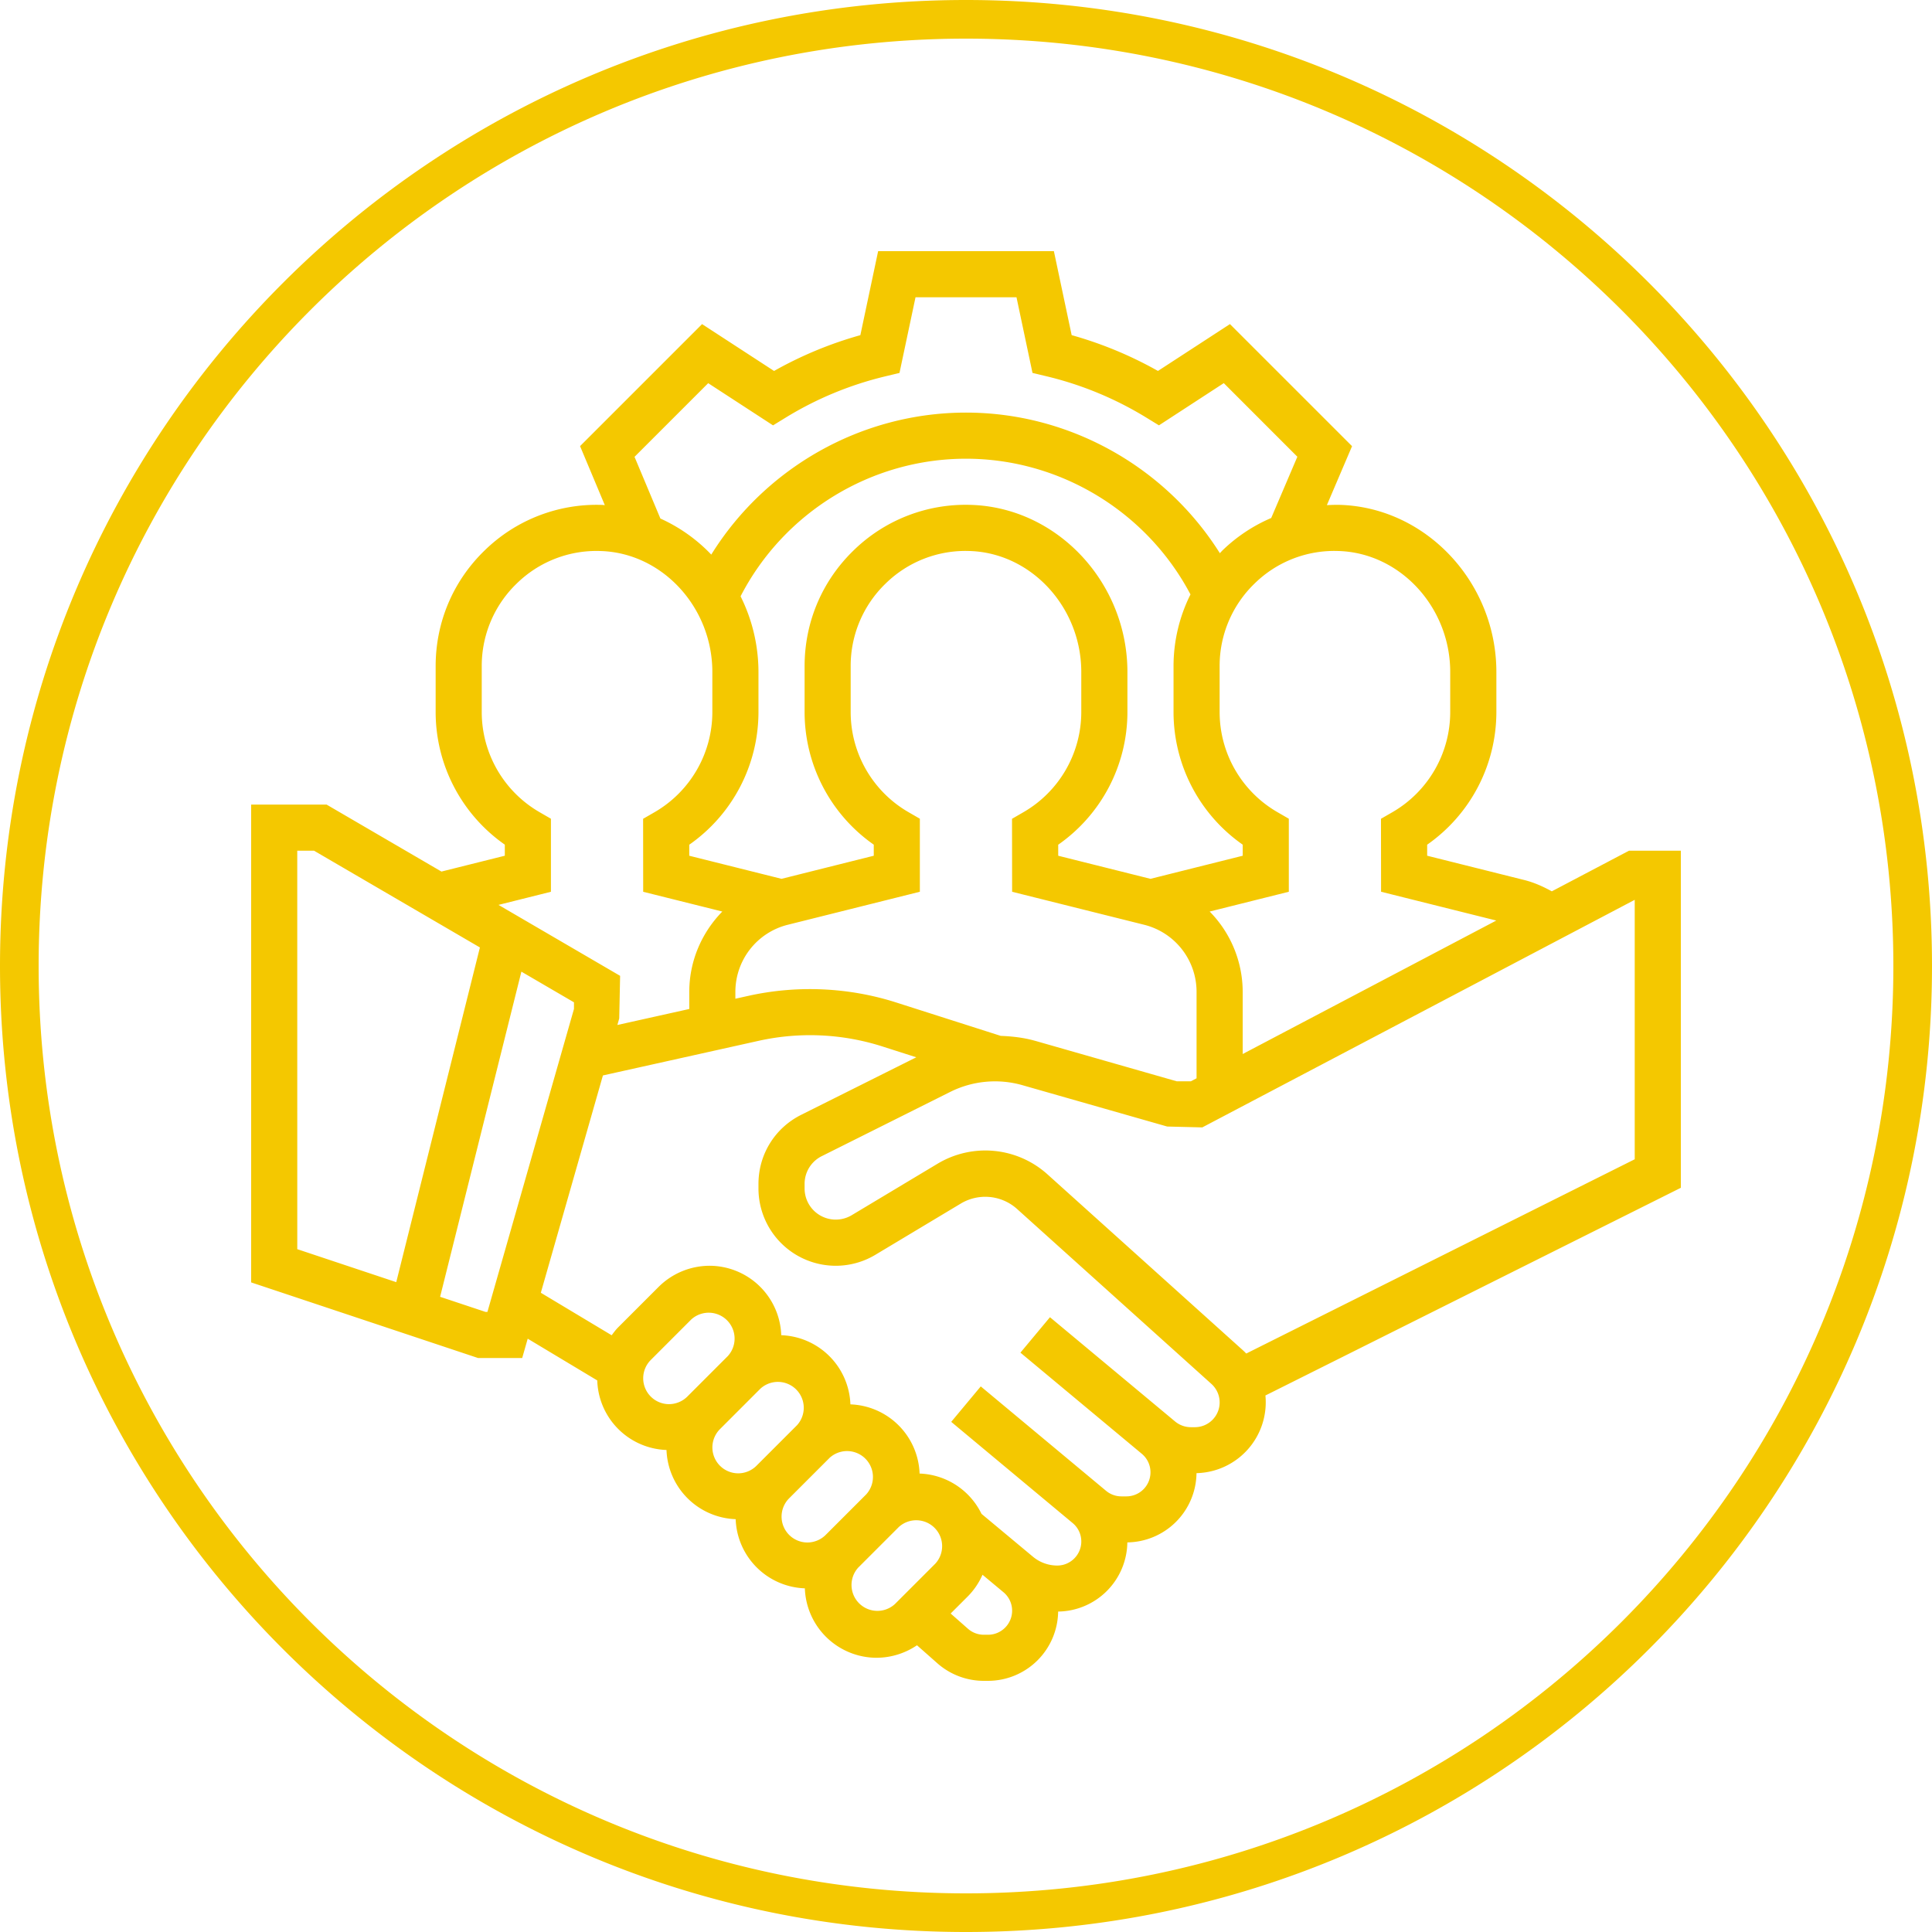 <svg xmlns="http://www.w3.org/2000/svg" width="100" height="100" viewBox="0 0 100 100"><g><g><path fill="#f4c800" d="M50 100C22.386 100 0 77.614 0 50S22.386 0 50 0s50 22.386 50 50-22.386 50-50 50zm0-98C23.49 2 2 23.49 2 50s21.49 48 48 48 48-21.49 48-48S76.51 2 50 2zm37 59.48L65.498 72.23a3.67 3.67 0 0 1-3.567 4.02 3.63 3.63 0 0 1-3.58 3.584 3.63 3.63 0 0 1-3.582 3.58A3.634 3.634 0 0 1 51.142 87h-.22a3.634 3.634 0 0 1-2.402-.907l-1.057-.934a3.76 3.76 0 0 1-2.093.647 3.723 3.723 0 0 1-3.711-3.594 3.716 3.716 0 0 1-3.581-3.58 3.716 3.716 0 0 1-3.58-3.581 3.716 3.716 0 0 1-3.584-3.6l-3.6-2.161-.285 1h-2.287L13 66.377V41.645h3.904l5.945 3.467 3.28-.82v-.573a8.379 8.379 0 0 1-3.58-6.848v-2.387c0-2.28.9-4.409 2.538-5.995a8.292 8.292 0 0 1 6.074-2.355c.049 0 .095.01.144.012l-1.281-3.055 6.315-6.315 3.726 2.425a20.15 20.15 0 0 1 4.467-1.853l.92-4.348h9.097l.92 4.347a20.19 20.19 0 0 1 4.467 1.853l3.726-2.425 6.32 6.319-1.303 3.052c.224-.011.447-.02.674-.014 4.466.136 8.099 4.016 8.099 8.652v2.087a8.382 8.382 0 0 1-3.582 6.85v.571l5.028 1.258c.505.127.973.337 1.423.585l3.997-2.103H87zM69.28 28.52a5.886 5.886 0 0 0-4.339 1.68 5.918 5.918 0 0 0-1.813 4.284v2.387a5.985 5.985 0 0 0 2.985 5.162l.596.344v3.78l-4.097 1.024a5.939 5.939 0 0 1 1.71 4.16v3.215l13.125-6.909-5.963-1.49-.005-3.777.597-.344a5.991 5.991 0 0 0 2.987-5.165v-2.087c0-3.358-2.594-6.169-5.783-6.264zm-15.71 25.35l7.338 2.098h.731l.295-.155V51.34a3.578 3.578 0 0 0-2.711-3.474l-6.836-1.708-.005-3.777.597-.345a5.991 5.991 0 0 0 2.988-5.165v-2.087c0-3.358-2.595-6.169-5.783-6.264a5.9 5.9 0 0 0-4.34 1.68 5.917 5.917 0 0 0-1.813 4.284v2.387a5.985 5.985 0 0 0 2.985 5.162l.596.344v3.78l-6.837 1.709a3.578 3.578 0 0 0-2.712 3.474v.354l.685-.152c2.52-.558 5.185-.44 7.648.349l5.403 1.726c.598.023 1.193.09 1.771.254zM39.258 34.785v2.087a8.382 8.382 0 0 1-3.582 6.85v.571l4.776 1.195 4.774-1.195v-.573a8.379 8.379 0 0 1-3.58-6.848v-2.387c0-2.28.9-4.409 2.537-5.997a8.292 8.292 0 0 1 6.073-2.355c4.466.136 8.099 4.016 8.099 8.652v2.087a8.382 8.382 0 0 1-3.582 6.85v.571l4.775 1.195 4.775-1.195v-.573a8.379 8.379 0 0 1-3.581-6.848v-2.387a8.3 8.3 0 0 1 .877-3.717c-2.258-4.284-6.75-7.025-11.62-7.025-4.914 0-9.426 2.778-11.667 7.121a8.798 8.798 0 0 1 .926 3.921zm-5.076-7.946a8.418 8.418 0 0 1 2.633 1.867c2.805-4.516 7.79-7.35 13.185-7.35 5.356 0 10.328 2.808 13.14 7.278.047-.049.09-.1.138-.148a8.343 8.343 0 0 1 2.52-1.675l1.353-3.17-3.808-3.81-3.356 2.185-.643-.394a17.829 17.829 0 0 0-5.168-2.144l-.734-.176-.828-3.914h-5.227l-.83 3.916-.735.176a17.813 17.813 0 0 0-5.168 2.143l-.642.394-3.356-2.184-3.813 3.813zm-8.38 19.998l6.295 3.672-.046 2.206-.096.338 3.722-.828v-.884c0-1.604.648-3.074 1.71-4.16l-4.096-1.022-.004-3.778.597-.344a5.991 5.991 0 0 0 2.987-5.165v-2.087c0-3.358-2.595-6.169-5.783-6.264a5.89 5.89 0 0 0-4.34 1.68 5.917 5.917 0 0 0-1.813 4.284v2.387a5.985 5.985 0 0 0 2.986 5.162l.595.344v3.78zm-10.415 17.82l5.123 1.707L24.84 49.04l-8.584-5.007h-.87zm9.842 3.247l4.48-15.683v-.341l-2.722-1.588-4.207 16.83 2.349.782zm9.4 4.774c.351 0 .696-.142.946-.391l2.098-2.099a1.34 1.34 0 0 0-1.893-1.893l-2.098 2.099a1.34 1.34 0 0 0 .946 2.285zm3.58 3.581c.352 0 .697-.142.946-.392l2.098-2.098a1.34 1.34 0 0 0-1.893-1.893l-2.097 2.098a1.34 1.34 0 0 0 .946 2.285zm3.58 3.58c.353 0 .698-.142.947-.391l2.098-2.098a1.34 1.34 0 0 0-1.893-1.893l-2.098 2.098a1.34 1.34 0 0 0 .947 2.284zm4.528 3.19l2.098-2.098a1.34 1.34 0 0 0-1.893-1.893l-2.098 2.098a1.34 1.34 0 0 0 1.893 1.893zm6.07.34c0-.371-.164-.72-.448-.956l-1.085-.904a3.71 3.71 0 0 1-.751 1.11l-.897.896.893.787c.227.201.518.312.822.312h.221c.687 0 1.245-.559 1.245-1.245zm10.742-10.78c0-.364-.155-.711-.425-.956L52.62 62.556a2.464 2.464 0 0 0-2.862-.276l-4.445 2.666c-.62.373-1.332.57-2.056.57a4.003 4.003 0 0 1-3.999-3.998v-.237c0-1.523.846-2.893 2.208-3.576l5.961-2.98-1.758-.562a12.296 12.296 0 0 0-6.404-.29l-8.058 1.792-3.214 11.248 3.667 2.2c.105-.14.209-.283.334-.408l2.098-2.098a3.75 3.75 0 0 1 2.634-1.091 3.72 3.72 0 0 1 3.711 3.594 3.716 3.716 0 0 1 3.58 3.58 3.716 3.716 0 0 1 3.581 3.581 3.712 3.712 0 0 1 3.205 2.086l2.664 2.22c.351.293.798.455 1.256.455.686 0 1.245-.558 1.245-1.245 0-.371-.164-.72-.448-.954l-6.285-5.238 1.529-1.835 6.483 5.402c.223.187.506.29.796.29h.26a1.246 1.246 0 0 0 .799-2.202l-6.285-5.237 1.529-1.834 6.472 5.393c.23.193.522.299.821.299h.207c.708 0 1.283-.575 1.283-1.283zm21.484-26.014L62.23 58.354l-1.816-.045-7.5-2.142a5.187 5.187 0 0 0-3.72.345l-6.658 3.329a1.6 1.6 0 0 0-.89 1.44v.237a1.612 1.612 0 0 0 2.436 1.382l4.446-2.666a4.806 4.806 0 0 1 5.689.55L64.3 69.86c.072.063.14.13.205.199l20.108-10.055z"/></g></g></svg>